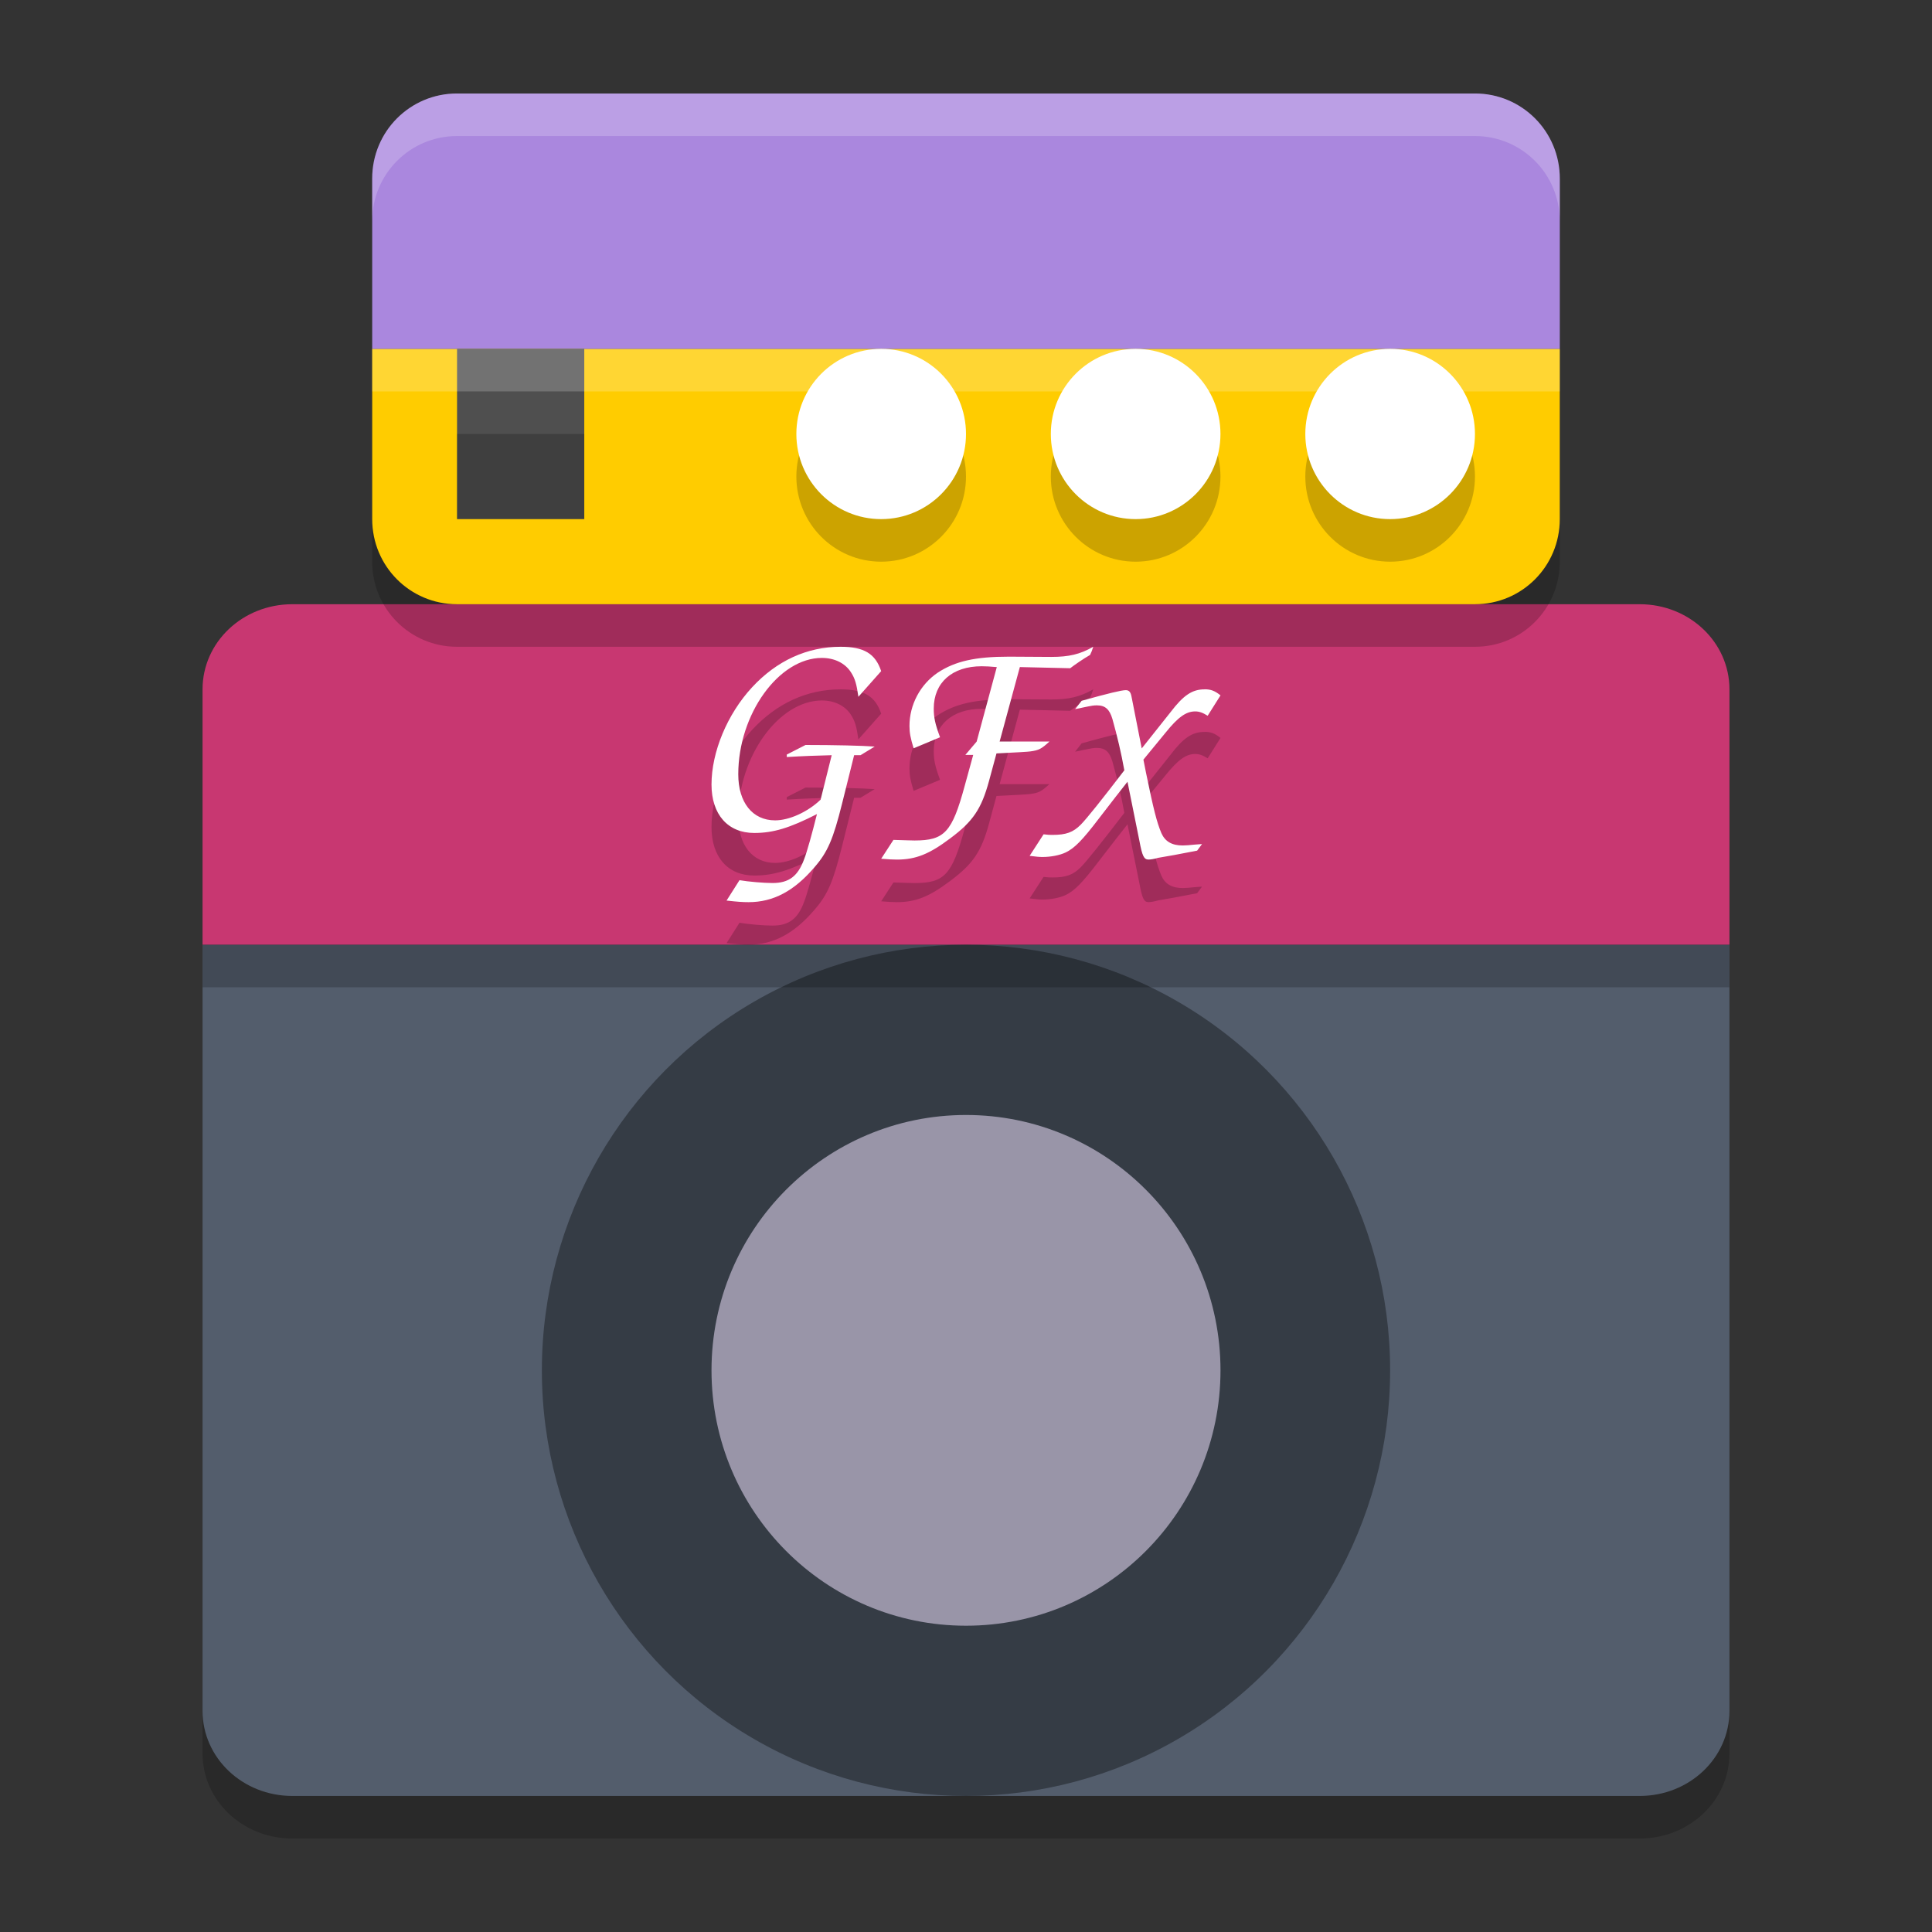 <?xml version="1.0" encoding="UTF-8" standalone="no"?>
<svg
   width="62"
   height="62"
   version="1"
   id="svg16"
   sodipodi:docname="ToneLib-GFX.svg"
   inkscape:version="1.4 (unknown)"
   xmlns:inkscape="http://www.inkscape.org/namespaces/inkscape"
   xmlns:sodipodi="http://sodipodi.sourceforge.net/DTD/sodipodi-0.dtd"
   xmlns="http://www.w3.org/2000/svg"
   xmlns:svg="http://www.w3.org/2000/svg">
  <rect width="100%" height="100%" fill="#333333" stroke="none"/>
  <defs
     id="defs16" />
  <sodipodi:namedview
     id="namedview16"
     pagecolor="#ffffff"
     bordercolor="#000000"
     borderopacity="0.25"
     inkscape:showpageshadow="2"
     inkscape:pageopacity="0.0"
     inkscape:pagecheckerboard="0"
     inkscape:deskcolor="#d1d1d1"
     inkscape:zoom="8.8068182"
     inkscape:cx="22.539355"
     inkscape:cy="28.216774"
     inkscape:window-width="1920"
     inkscape:window-height="998"
     inkscape:window-x="0"
     inkscape:window-y="0"
     inkscape:window-maximized="1"
     inkscape:current-layer="svg16" />
  <g
     id="g16"
     transform="translate(4.5,2)">
    <path
       style="opacity:0.2;stroke-width:2.727"
       d="M 2,29.683 V 54.268 C 2,55.782 3.286,57 4.882,57 H 48.118 C 49.714,57 51,55.782 51,54.268 V 29.683 Z"
       id="path1" />
    <path
       style="fill:#535d6c;stroke-width:2.727"
       d="m 2,28.317 v 24.585 c 0,1.513 1.286,2.732 2.882,2.732 H 48.118 C 49.714,55.634 51,54.416 51,52.902 V 28.317 Z"
       id="path2" />
    <path
       style="fill:#c83771;stroke-width:2.727"
       d="M 4.882,17.39 C 3.286,17.39 2,18.609 2,20.122 v 8.195 h 49 v -8.195 c 0,-1.513 -1.286,-2.732 -2.882,-2.732 z"
       id="path3" />
    <ellipse
       style="opacity:0.359;stroke-width:2.727"
       cx="26.5"
       cy="41.976"
       id="circle3"
       rx="13.611"
       ry="13.659" />
    <ellipse
       style="opacity:0.571;stroke-width:2.727;fill:#e3d7f4"
       cx="26.5"
       cy="41.976"
       id="circle4"
       rx="8.167"
       ry="8.195" />
    <path
       style="opacity:0.2;stroke-width:2.727"
       d="m 7.444,10.561 v 5.463 c 0,1.513 1.214,2.732 2.722,2.732 h 32.667 c 1.508,0 2.722,-1.218 2.722,-2.732 v -5.463 z"
       id="path4" />
    <path
       style="fill:#ffcc00;stroke-width:2.727"
       d="m 7.444,9.195 v 5.463 c 0,1.513 1.214,2.732 2.722,2.732 h 32.667 c 1.508,0 2.722,-1.218 2.722,-2.732 V 9.195 Z"
       id="path5" />
    <path
       style="fill:#aa87de;stroke-width:2.727"
       d="M 10.167,1 C 8.659,1 7.444,2.218 7.444,3.732 V 9.195 H 45.556 V 3.732 C 45.556,2.218 44.341,1 42.833,1 Z"
       id="path6" />
    <ellipse
       style="opacity:0.2;stroke-width:2.727"
       cx="31.944"
       cy="13.293"
       id="circle6"
       rx="2.722"
       ry="2.732" />
    <ellipse
       style="fill:#ffffff;stroke-width:2.727"
       cx="31.944"
       cy="11.927"
       id="circle7"
       rx="2.722"
       ry="2.732" />
    <ellipse
       style="opacity:0.2;stroke-width:2.727"
       cx="40.111"
       cy="13.293"
       id="circle8"
       rx="2.722"
       ry="2.732" />
    <ellipse
       style="fill:#ffffff;stroke-width:2.727"
       cx="40.111"
       cy="11.927"
       id="circle9"
       rx="2.722"
       ry="2.732" />
    <ellipse
       style="opacity:0.2;stroke-width:2.727"
       cx="23.778"
       cy="13.293"
       id="circle10"
       rx="2.722"
       ry="2.732" />
    <ellipse
       style="fill:#ffffff;stroke-width:2.727"
       cx="23.778"
       cy="11.927"
       id="circle11"
       rx="2.722"
       ry="2.732" />
    <rect
       style="fill:#4f4f4f;stroke-width:2.727"
       width="4.083"
       height="5.463"
       x="10.167"
       y="9.195"
       id="rect11" />
    <rect
       style="opacity:0.2;stroke-width:2.727"
       width="4.083"
       height="2.732"
       x="10.167"
       y="11.927"
       id="rect12" />
    <rect
       style="opacity:0.2;stroke-width:2.727"
       width="49"
       height="1.366"
       x="2"
       y="28.317"
       id="rect13" />
    <rect
       style="opacity:0.2;fill:#ffffff;stroke-width:2.727"
       width="38.111"
       height="1.366"
       x="7.444"
       y="9.195"
       id="rect14" />
    <path
       style="opacity:0.2;fill:#ffffff;stroke-width:2.727"
       d="M 10.167,1 C 8.659,1 7.444,2.218 7.444,3.732 V 5.098 c 0,-1.513 1.214,-2.732 2.722,-2.732 h 32.667 c 1.508,0 2.722,1.218 2.722,2.732 V 3.732 C 45.556,2.218 44.341,1 42.833,1 Z"
       id="path14" />
    <path
       style="opacity:0.2;stroke-width:2.727"
       d="m 22.475,20.122 c -1.075,0 -2.05,0.447 -2.839,1.299 -0.799,0.862 -1.303,2.081 -1.303,3.121 0,0.961 0.524,1.555 1.372,1.555 0.612,0 1.135,-0.16 2.012,-0.606 -0.148,0.595 -0.326,1.239 -0.415,1.457 -0.197,0.535 -0.485,0.755 -1.008,0.755 -0.286,0 -0.767,-0.041 -1.063,-0.091 l -0.415,0.654 c 0.355,0.04 0.513,0.051 0.71,0.051 0.789,0 1.46,-0.357 2.111,-1.12 0.424,-0.486 0.602,-0.902 0.888,-2.051 l 0.385,-1.545 h 0.205 l 0.455,-0.277 c -0.395,-0.03 -1.303,-0.051 -2.22,-0.051 l -0.601,0.307 v 0.08 c 0.493,-0.03 0.977,-0.049 1.441,-0.059 L 21.834,25.028 c -0.414,0.396 -1.006,0.664 -1.459,0.664 -0.73,0 -1.183,-0.576 -1.183,-1.478 0,-1.932 1.302,-3.735 2.682,-3.735 0.404,0 0.748,0.167 0.936,0.464 0.128,0.198 0.177,0.368 0.237,0.784 l 0.731,-0.824 C 23.59,20.339 23.225,20.122 22.475,20.122 Z m 8.108,0 c -0.425,0.242 -0.779,0.325 -1.345,0.325 l -1.356,-0.008 c -1.092,0 -1.727,0.147 -2.284,0.51 -0.566,0.381 -0.912,1.033 -0.912,1.713 0,0.223 0.032,0.383 0.133,0.718 l 0.848,-0.355 c -0.162,-0.437 -0.202,-0.641 -0.202,-0.92 0,-0.837 0.596,-1.358 1.537,-1.358 0.121,0 0.294,0.008 0.486,0.027 l -0.646,2.39 -0.364,0.429 h 0.253 l -0.274,0.995 c -0.404,1.489 -0.648,1.75 -1.608,1.75 -0.131,0 -0.304,-0.009 -0.678,-0.019 l -0.393,0.605 c 0.212,0.019 0.394,0.027 0.505,0.027 0.607,0 1.042,-0.178 1.709,-0.68 0.738,-0.549 1.001,-0.949 1.244,-1.833 l 0.242,-0.894 c 0.576,-0.028 1.052,-0.055 1.082,-0.064 0.283,-0.037 0.364,-0.085 0.617,-0.317 h -1.598 l 0.649,-2.39 1.616,0.037 c 0.131,-0.102 0.426,-0.306 0.638,-0.427 0.051,-0.112 0.061,-0.131 0.101,-0.262 z m 3.573,1.366 c -0.393,0 -0.675,0.183 -1.095,0.736 l -0.922,1.16 -0.33,-1.675 c -0.027,-0.138 -0.08,-0.195 -0.181,-0.195 -0.137,0 -0.559,0.102 -1.417,0.341 l -0.21,0.267 c 0.1,-0.018 0.193,-0.036 0.221,-0.045 0.356,-0.074 0.374,-0.075 0.484,-0.075 0.265,0 0.401,0.131 0.492,0.435 0.155,0.553 0.282,1.087 0.383,1.649 -0.712,0.931 -1.213,1.558 -1.396,1.742 -0.246,0.249 -0.474,0.331 -0.912,0.331 -0.082,0 -0.138,-2.49e-4 -0.284,-0.019 l -0.447,0.691 c 0.21,0.028 0.312,0.037 0.412,0.037 0.265,0 0.555,-0.055 0.747,-0.147 0.283,-0.138 0.53,-0.388 1.05,-1.07 l 0.548,-0.71 0.383,-0.488 0.383,1.899 c 0.091,0.488 0.146,0.598 0.292,0.598 0.073,0 0.183,-0.019 0.311,-0.056 0.064,-0.009 0.247,-0.045 0.521,-0.091 0.091,-0.018 0.336,-0.065 0.728,-0.139 l 0.157,-0.211 c -0.1,0.009 -0.193,0.016 -0.221,0.016 -0.164,0.018 -0.31,0.029 -0.401,0.029 -0.347,0 -0.565,-0.13 -0.683,-0.397 -0.146,-0.35 -0.248,-0.744 -0.494,-1.942 l -0.082,-0.416 0.712,-0.867 c 0.402,-0.498 0.657,-0.68 0.949,-0.68 0.128,0 0.237,0.037 0.401,0.139 l 0.412,-0.654 c -0.183,-0.147 -0.31,-0.195 -0.51,-0.195 z"
       id="path15" />
    <path
       style="fill:#ffffff;stroke-width:2.727;fill-opacity:1"
       d="m 22.475,18.756 c -1.075,0 -2.05,0.447 -2.839,1.299 -0.799,0.862 -1.303,2.081 -1.303,3.121 0,0.961 0.524,1.555 1.372,1.555 0.612,0 1.135,-0.16 2.012,-0.606 -0.148,0.595 -0.326,1.239 -0.415,1.457 -0.197,0.535 -0.485,0.755 -1.008,0.755 -0.286,0 -0.767,-0.041 -1.063,-0.091 l -0.415,0.654 c 0.355,0.04 0.513,0.051 0.71,0.051 0.789,0 1.46,-0.357 2.111,-1.12 0.424,-0.486 0.602,-0.902 0.888,-2.051 l 0.385,-1.545 h 0.205 l 0.455,-0.277 c -0.395,-0.03 -1.303,-0.051 -2.22,-0.051 l -0.601,0.307 v 0.08 c 0.493,-0.03 0.977,-0.049 1.441,-0.059 l -0.356,1.427 c -0.414,0.396 -1.006,0.664 -1.459,0.664 -0.73,0 -1.183,-0.576 -1.183,-1.478 0,-1.932 1.302,-3.735 2.682,-3.735 0.404,0 0.748,0.167 0.936,0.464 0.128,0.198 0.177,0.368 0.237,0.784 l 0.731,-0.824 C 23.59,18.973 23.225,18.756 22.475,18.756 Z m 8.108,0 c -0.425,0.242 -0.779,0.325 -1.345,0.325 l -1.356,-0.008 c -1.092,0 -1.727,0.147 -2.284,0.51 -0.566,0.381 -0.912,1.033 -0.912,1.713 0,0.223 0.032,0.383 0.133,0.718 l 0.848,-0.355 c -0.162,-0.437 -0.202,-0.641 -0.202,-0.92 0,-0.837 0.596,-1.358 1.537,-1.358 0.121,0 0.294,0.008 0.486,0.027 l -0.646,2.39 -0.364,0.429 h 0.253 l -0.274,0.995 c -0.404,1.489 -0.648,1.75 -1.608,1.75 -0.131,0 -0.304,-0.009 -0.678,-0.019 l -0.393,0.605 c 0.212,0.019 0.394,0.027 0.505,0.027 0.607,0 1.042,-0.178 1.709,-0.68 0.738,-0.549 1.001,-0.949 1.244,-1.833 l 0.242,-0.894 c 0.576,-0.028 1.052,-0.055 1.082,-0.064 0.283,-0.037 0.364,-0.085 0.617,-0.317 h -1.598 l 0.649,-2.39 1.616,0.037 c 0.131,-0.102 0.426,-0.306 0.638,-0.427 0.051,-0.112 0.061,-0.131 0.101,-0.262 z m 3.573,1.366 c -0.393,0 -0.675,0.183 -1.095,0.736 l -0.922,1.16 -0.33,-1.675 c -0.027,-0.138 -0.08,-0.195 -0.181,-0.195 -0.137,0 -0.559,0.102 -1.417,0.341 l -0.21,0.267 c 0.1,-0.018 0.193,-0.036 0.221,-0.045 0.356,-0.074 0.374,-0.075 0.484,-0.075 0.265,0 0.401,0.131 0.492,0.435 0.155,0.553 0.282,1.087 0.383,1.649 -0.712,0.931 -1.213,1.558 -1.396,1.742 -0.246,0.249 -0.474,0.331 -0.912,0.331 -0.082,0 -0.138,-2.49e-4 -0.284,-0.019 l -0.447,0.691 c 0.21,0.028 0.312,0.037 0.412,0.037 0.265,0 0.555,-0.055 0.747,-0.147 0.283,-0.138 0.53,-0.388 1.05,-1.07 l 0.548,-0.71 0.383,-0.488 0.383,1.899 c 0.091,0.488 0.146,0.598 0.292,0.598 0.073,0 0.183,-0.019 0.311,-0.056 0.064,-0.009 0.247,-0.045 0.521,-0.091 0.091,-0.018 0.336,-0.065 0.728,-0.139 l 0.157,-0.211 c -0.1,0.009 -0.193,0.016 -0.221,0.016 -0.164,0.018 -0.31,0.029 -0.401,0.029 -0.347,0 -0.565,-0.13 -0.683,-0.397 -0.146,-0.35 -0.248,-0.744 -0.494,-1.942 l -0.082,-0.416 0.712,-0.867 c 0.402,-0.498 0.657,-0.68 0.949,-0.68 0.128,0 0.237,0.037 0.401,0.139 l 0.412,-0.654 c -0.183,-0.147 -0.31,-0.195 -0.51,-0.195 z"
       id="path16" />
  </g>
</svg>

